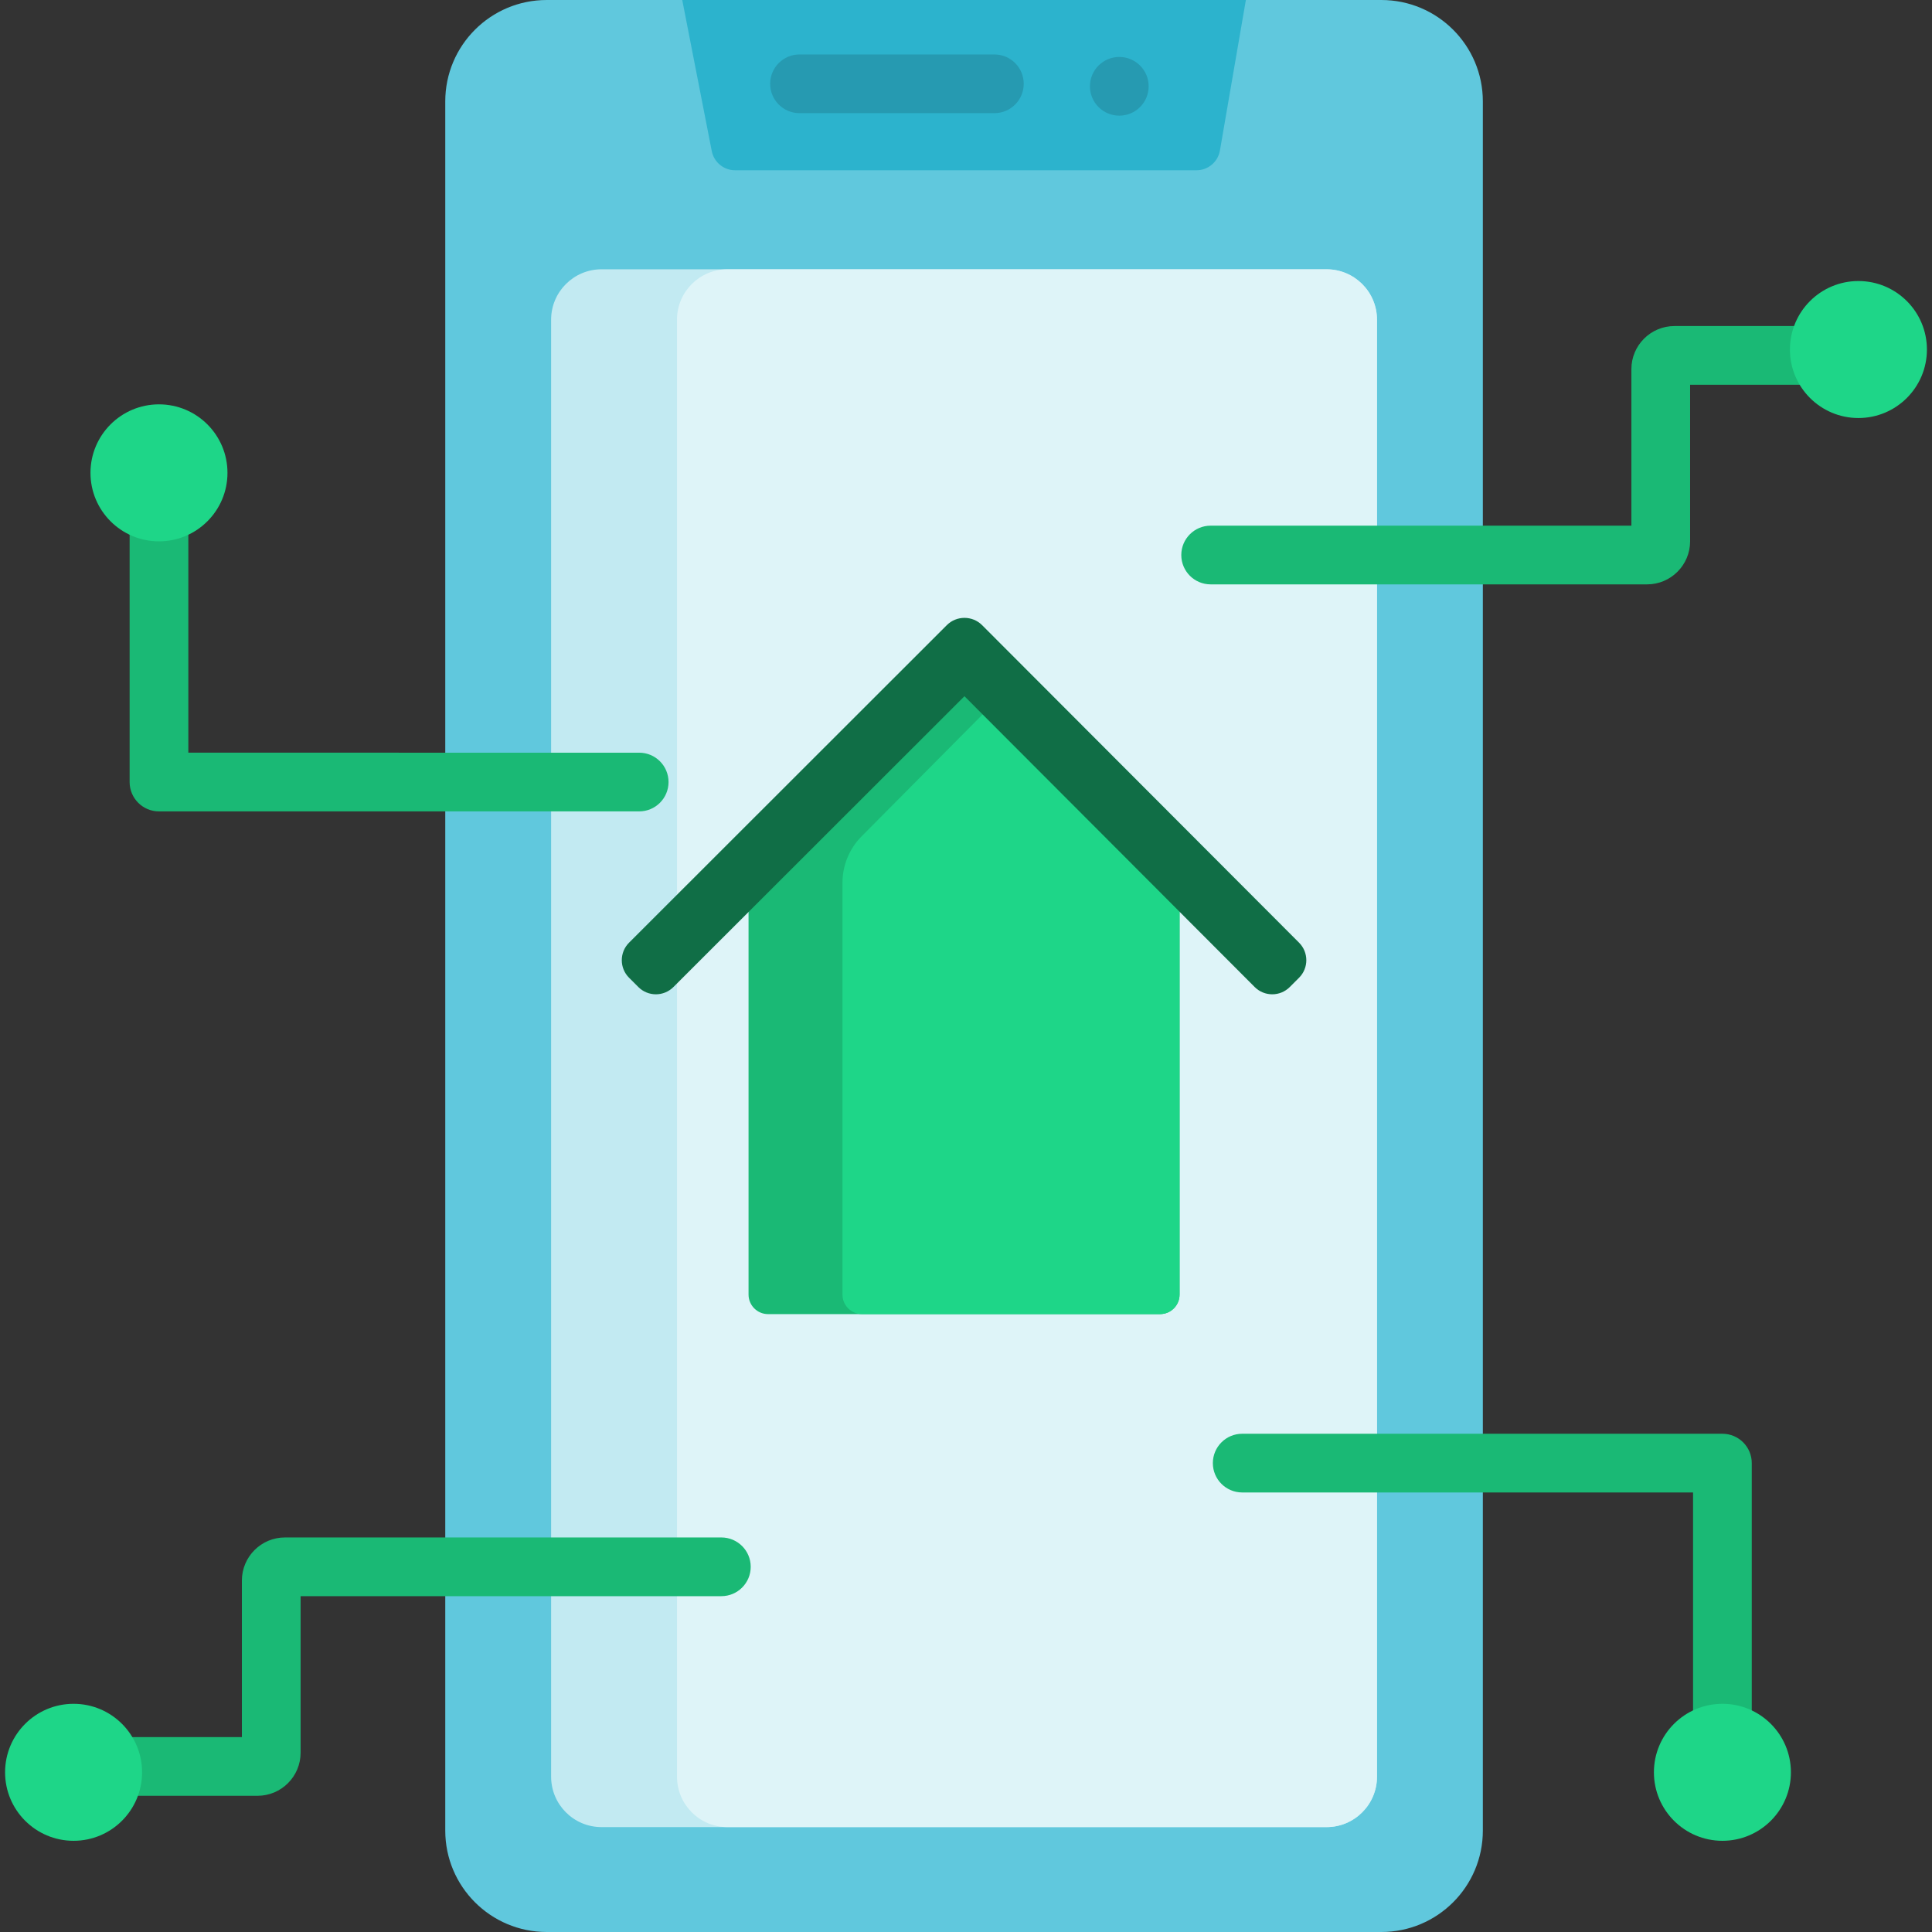<?xml version="1.0" encoding="iso-8859-1"?>
<!-- Generator: Adobe Illustrator 19.0.0, SVG Export Plug-In . SVG Version: 6.00 Build 0)  -->
<svg version="1.1" id="Layer_1" xmlns="http://www.w3.org/2000/svg" xmlns:xlink="http://www.w3.org/1999/xlink" x="0px" y="0px"
	 viewBox="0 0 493.6 493.6" style="enable-background:new 0 0 493.6 493.6;" xml:space="preserve">
<rect x="0" y="0" width="493.6" height="493.6" fill="#333333" stroke="none"/>
<g>
	<path style="fill:#60C8DD;" d="M378.848,25.92v441.76c0,14.32-11.61,25.92-25.93,25.92h-213.24c-14.32,0-25.92-11.6-25.92-25.92
		V25.92c0-14.32,11.6-25.92,25.92-25.92h213.24C367.238,0,378.848,11.6,378.848,25.92z"/>
	<path style="fill:#2CB3CD;" d="M318.303,0l-6.63,38.46c-0.5,2.91-3.03,5.04-5.98,5.04h-117.89c-2.91,0-5.4-2.06-5.96-4.91
		L174.303,0H318.303z"/>
	<path style="fill:#C2EAF2;" d="M351.803,81.68v372.24c0,7.11-5.77,12.88-12.88,12.88h-185.24c-7.11,0-12.88-5.77-12.88-12.88V81.68
		c0-7.11,5.77-12.88,12.88-12.88h185.24C346.033,68.8,351.803,74.57,351.803,81.68z"/>
	<path style="fill:#DEF4F8;" d="M351.803,81.68v372.24c0,7.11-5.77,12.88-12.88,12.88h-153.08c-7.11,0-12.88-5.77-12.88-12.88V81.68
		c0-7.11,5.77-12.88,12.88-12.88h153.08C346.033,68.8,351.803,74.57,351.803,81.68z"/>
	<g>
		<circle style="fill:#269AB1;" cx="285.965" cy="22.05" r="7.5"/>
		<path style="fill:#269AB1;" d="M254.049,13.91h-49.784c-4.142,0-7.5,3.358-7.5,7.5s3.358,7.5,7.5,7.5h49.784
			c4.142,0,7.5-3.358,7.5-7.5S258.191,13.91,254.049,13.91z"/>
	</g>
	<path style="fill:#1AB975;" d="M301.363,218.6v112.14c0,2.76-2.23,5-5,5h-100.12c-2.77,0-5-2.24-5-5V218.6l55.06-50.72l10.07,9.28
		L301.363,218.6z"/>
	<path style="fill:#1ED688;" d="M301.363,218.6v112.14c0,2.76-2.23,5-5,5h-76.12c-2.77,0-5-2.24-5-5v-105.2
		c0-4.44,1.75-8.71,4.88-11.86l36.25-36.52L301.363,218.6z"/>
	<g>
		<path style="fill:#1AB975;" d="M466.303,83.3H427.8c-6.065,0-11,4.935-11,11v40H309.303c-4.142,0-7.5,3.358-7.5,7.5
			s3.358,7.5,7.5,7.5H420.8c6.065,0,11-4.935,11-11v-40h34.502c4.142,0,7.5-3.358,7.5-7.5S470.445,83.3,466.303,83.3z"/>
		<path style="fill:#1AB975;" d="M184.298,392.8H72.8c-6.065,0-11,4.935-11,11v40H27.298c-4.142,0-7.5,3.358-7.5,7.5
			s3.358,7.5,7.5,7.5H65.8c6.065,0,11-4.935,11-11v-40h107.498c4.142,0,7.5-3.358,7.5-7.5S188.44,392.8,184.298,392.8z"/>
		<path style="fill:#1AB975;" d="M40.617,207.3h122.686c4.142,0,7.5-3.358,7.5-7.5s-3.358-7.5-7.5-7.5H48.117v-57.167
			c0-4.142-3.358-7.5-7.5-7.5s-7.5,3.358-7.5,7.5V199.8C33.117,203.942,36.475,207.3,40.617,207.3z"/>
		<path style="fill:#1AB975;" d="M440.053,366.305H317.367c-4.142,0-7.5,3.358-7.5,7.5s3.358,7.5,7.5,7.5h115.186v57.167
			c0,4.142,3.358,7.5,7.5,7.5s7.5-3.358,7.5-7.5v-64.667C447.553,369.663,444.195,366.305,440.053,366.305z"/>
	</g>
	<circle style="fill:#1ED688;" cx="474.803" cy="89.3" r="17.5"/>
	<circle style="fill:#1ED688;" cx="18.798" cy="452.8" r="17.5"/>
	<circle style="fill:#1ED688;" cx="40.617" cy="120.806" r="17.5"/>
	<circle style="fill:#1ED688;" cx="440.053" cy="452.8" r="17.5"/>
	<path style="fill:#106E46;" d="M331.894,240.843l-80.98-81.125c-2.474-2.474-6.534-2.484-9.017,0l-81.185,81.125
		c-2.473,2.473-2.473,6.482,0,8.954l2.379,2.379c2.473,2.473,6.482,2.473,8.954,0l74.36-74.3l74.155,74.3
		c2.473,2.473,6.482,2.473,8.954,0l2.379-2.379C334.366,247.324,334.366,243.316,331.894,240.843z"/>
</g>
<g>
</g>
<g>
</g>
<g>
</g>
<g>
</g>
<g>
</g>
<g>
</g>
<g>
</g>
<g>
</g>
<g>
</g>
<g>
</g>
<g>
</g>
<g>
</g>
<g>
</g>
<g>
</g>
<g>
</g>
</svg>
